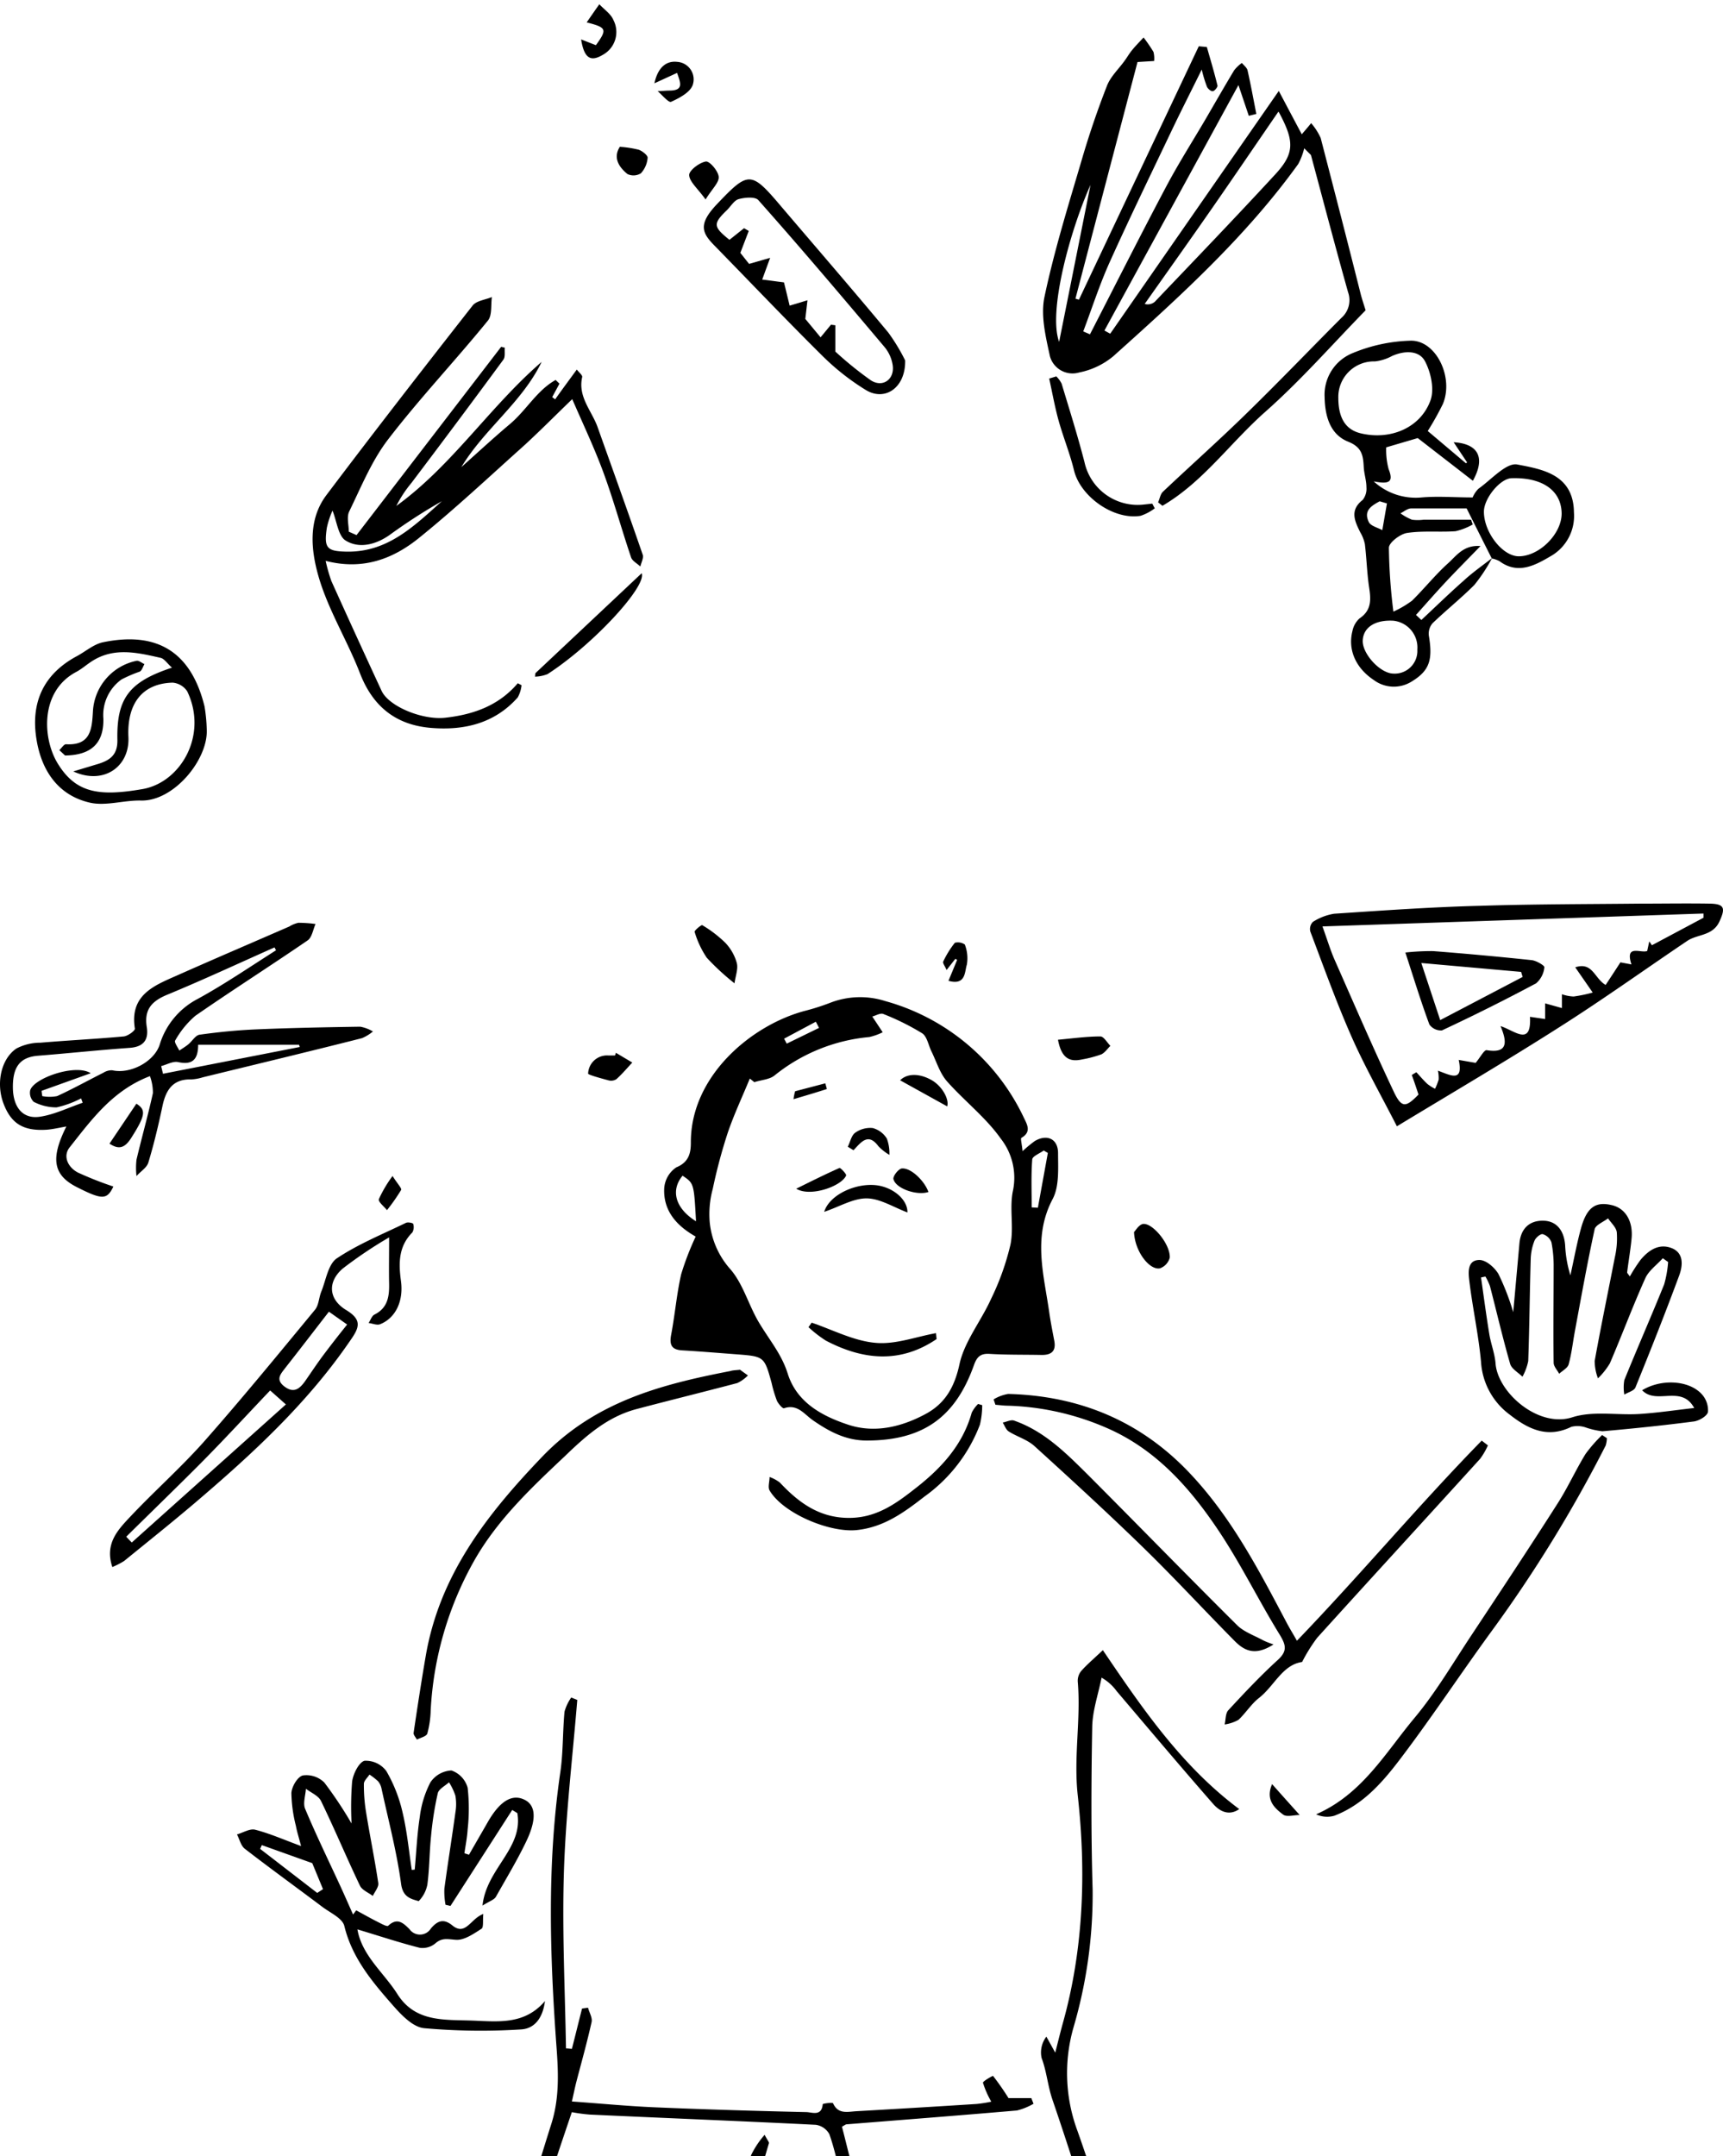 <svg viewBox="0 0 203 254 " fill="none" xmlns="http://www.w3.org/2000/svg"><path d="M109.939 288.782a9.007 9.007 0 0 1-1.133-1.846c-1.299-4.262-2.448-8.572-3.802-12.81-1.823-5.697-3.811-11.337-5.673-17.026-.61-1.869-.958-3.834-1.624-5.688a2.177 2.177 0 0 0-1.584-1.093c-8.882-.444-17.755-.793-26.636-1.205a20.083 20.083 0 0 1-2.115-.285c-9.166 26.937-16.914 54.261-27.245 81.237l13.888 6.877c1.267-2.94 2.377-5.863 3.77-8.715 2.718-5.609 5.665-11.091 8.32-16.764 1.814-3.858 3.168-7.922 4.943-11.812 2.852-6.425 6.005-12.724 8.715-19.212 2.178-5.277 3.913-10.735 5.704-16.154 1.133-3.43 1.957-6.956 3.034-10.41.42-.86.952-1.659 1.585-2.377.348.666.546.864.507.99-1.696 5.728-3.225 11.52-5.181 17.153-1.799 5.141-4.01 10.148-6.14 15.171-3.867 9.19-7.67 18.364-11.789 27.396-2.773 6.092-6.037 11.963-9.032 17.952-.673 1.347-1.133 2.805-1.727 4.191-1.743 4.08-3.414 8.176-3.169 12.747.056 1.268-.586 1.64-1.885 1.917-3.478.721-6.861 1.823-10.482 1.625-1.901-.103-3.818-.08-5.72-.064-2.107 0-4.206.151-6.338.167-6.448.037-12.897.05-19.346.039a5.544 5.544 0 0 1-1.68-.562l.111-.658a16.41 16.41 0 0 1 1.838-.182c3.62.079 7.241.269 10.854.261 2.757 0 5.546-.269 8.271-.356 4.341-.135 8.715-.087 13.024-.373a73.174 73.174 0 0 0 8.367-1.307c.538-.103 1.378-.618 1.426-1.03.34-2.59.53-5.205.665-7.811a1.683 1.683 0 0 0-.792-1.299c-3.906-1.902-7.843-3.724-11.306-5.348-2.32 1.497-4.333 3.169-6.654 4.215-4.207 1.853-8.565 3.398-12.922 4.888-2.321.792-4.753 1.22-7.13 1.814l-.333-.65a13.515 13.515 0 0 1 2.314-1.275c3.96-1.307 7.922-2.44 11.804-3.819 2.52-.887 4.928-2.107 7.4-3.169 2.202-.919 3.311-2.551 4.04-4.848 1.584-5.118 3.668-10.109 5.403-15.203 1.886-5.546 3.605-11.092 5.42-16.685 2.946-9 5.98-17.968 8.864-26.984 2.147-6.702 4.057-13.468 6.188-20.186.942-2.963.84-5.918.618-8.953-.793-10.845-1.141-21.691.443-32.482.341-2.337.27-4.753.492-7.13a5.471 5.471 0 0 1 .792-1.671l.713.285c-.563 6.861-1.387 13.713-1.585 20.598-.198 6.885.143 13.627.254 20.448l.697.063c.404-1.584.792-3.169 1.196-4.753l.705-.095c.15.57.531 1.18.42 1.687-.53 2.377-1.196 4.754-1.806 7.083-.158.626-.285 1.26-.515 2.274 3.422.245 6.615.554 9.816.689 5.918.253 11.883.428 17.77.562.681 0 1.838.555 1.965-.927 0-.079 1.164-.237 1.22-.11.594 1.33 1.727.99 2.733.934 4.753-.269 9.486-.554 14.197-.855.575-.06 1.146-.15 1.711-.27a10.77 10.77 0 0 1-.982-2.234c0-.182 1.157-.847 1.196-.792a31.574 31.574 0 0 1 1.814 2.606h2.686l.262.666a7.476 7.476 0 0 1-1.949.792c-6.687.579-13.381 1.094-20.076 1.632-.119 0-.23.111-.546.278.625 2.376 1.14 4.753 1.933 7.13 2.424 7.233 4.991 14.419 7.423 21.644.729 2.171 1.149 4.436 1.814 6.623a6.79 6.79 0 0 0 1.22 1.664c-2.147 9.863-5.086 19.901-6.338 30.145-1.252 10.243-5.015 20.131-3.747 30.81 1.751.127 3.961.301 6.251.452 4.595.309 9.19.633 13.785.879.846-.058 1.681-.22 2.487-.483a29.542 29.542 0 0 1 4.889-1.006c3.897-.143 7.803-.048 11.883-.048-.792-2.884-2.289-3.518-4.571-3.636-6.52-.357-12.367-2.789-17.699-6.164-4.523 1.062-9.015 2.155-13.698 2.004-.602 0-1.188-.665-2.028-1.172l12.629-1.426c.934-1.078 1.584-1.854 1.925-2.219-.317-1.045-.792-1.79-.682-2.376a71.73 71.73 0 0 1 1.989-7.13 7.203 7.203 0 0 1 1.584-2.037c2.979-3.462 3.962-7.74 5.055-12.002 1.584-6.172 3.422-12.288 5.078-18.451 1.189-4.445 2.29-8.913 3.359-13.389a4.527 4.527 0 0 0-.071-2.322c-3.169-10.251-6.203-20.535-9.673-30.683-.555-1.624-.674-3.312-1.276-4.904a3.067 3.067 0 0 1 .563-2.512c.277.492.546.983 1.045 1.886.349-1.371.595-2.377.88-3.415 2.48-8.833 2.765-17.928 1.774-26.873-.507-4.571.381-8.952 0-13.404a1.829 1.829 0 0 1 .397-1.26c.705-.792 1.529-1.489 2.559-2.464 4.531 6.679 9.237 13.635 16.066 18.721-.919.657-2.028.578-3.066-.602-3.842-4.389-7.597-8.85-11.376-13.294a5.56 5.56 0 0 0-1.775-1.585c-.38 1.926-1.062 3.851-1.101 5.784-.119 6.393-.143 12.795.047 19.188a55.657 55.657 0 0 1-2.242 16.193 19.52 19.52 0 0 0 .46 12.241c2.963 8.358 5.332 16.93 7.986 25.399a10.12 10.12 0 0 1-.135 5.997c-1.299 4.619-2.313 9.325-3.565 13.967-1.434 5.332-3.534 10.553-4.35 15.972-.95 6.298-3.858 11.805-5.783 17.691-.555 1.679-1.291 3.296-1.925 4.944a1.765 1.765 0 0 0 .729 2.337c3.549 2.741 7.74 3.961 11.883 5.125 1.565.504 3.206.735 4.849.682 3.003-.214 4.12 2.099 5.546 3.858a1.354 1.354 0 0 1 .122 1.473 1.355 1.355 0 0 1-1.303.698c-3.85.332-7.716.665-11.574.752-1.918.04-3.692-.142-5.546.943-1.078.642-2.686.642-4.033.555-4.595-.27-9.182-.737-13.769-1.062-1.64-.111-3.288-.055-4.936-.039-1.394 0-1.782-.603-1.632-1.981.222-2.123.705-4.413.159-6.338-.697-2.551.285-4.658.689-6.932.792-4.262 1.664-8.501 2.424-12.763.793-4.595 1.442-9.238 2.377-13.809 1.204-5.855 2.638-11.67 3.961-17.501.229-.76.501-1.506.816-2.234ZM120.475 135.617a15.4 15.4 0 0 1 1.458-1.204c1.434-.832 2.717-.246 2.725 1.418 0 1.822.159 3.913-.634 5.419-2.376 4.5-1.029 8.928-.396 13.412.159 1.102.381 2.203.587 3.304.229 1.244-.381 1.68-1.537 1.656-2.044-.04-4.088 0-6.132-.127-1.062-.055-1.466.396-1.799 1.331-2.218 6.227-6.092 8.873-12.62 8.881-2.464 0-4.42-1.054-6.338-2.377-1.022-.697-1.814-1.972-3.415-1.426-.166.056-.681-.531-.847-.903a15.265 15.265 0 0 1-.618-2.076c-.864-3.129-.864-3.129-4.2-3.382-2.099-.159-4.198-.333-6.337-.46-1.252-.071-1.521-.658-1.3-1.83.452-2.377.65-4.801 1.18-7.13a32.856 32.856 0 0 1 1.712-4.445c-2.194-1.236-3.842-3.002-3.707-5.696a3.237 3.237 0 0 1 1.418-2.456c1.52-.618 1.727-1.751 1.719-2.971 0-7.811 7.13-13.777 13.397-15.457a26.456 26.456 0 0 0 3.01-.958 9.758 9.758 0 0 1 6.497-.206 25.589 25.589 0 0 1 16.328 13.737c.38.793.935 1.68-.286 2.377-.126.079.064.745.135 1.569Zm-31.602-8.129-.531-.427c-.872 2.123-1.854 4.206-2.583 6.337a61.997 61.997 0 0 0-1.782 6.655c-.351 1.29-.472 2.63-.357 3.962a9.743 9.743 0 0 0 2.377 5.45c1.545 1.735 2.178 4.255 3.422 6.338 1.244 2.084 2.67 3.724 3.391 6.029 1.062 3.375 4.017 4.983 7.13 6.013 3.114 1.03 6.291.262 9.143-1.283 2.281-1.236 3.383-3.169 3.961-5.847.578-2.678 2.551-5.094 3.724-7.701a30.254 30.254 0 0 0 2.289-6.417c.412-2.075-.158-4.341.301-6.393a7.463 7.463 0 0 0-1.466-6.085c-1.758-2.487-4.278-4.42-6.337-6.749-.84-.967-1.228-2.322-1.815-3.51-.356-.729-.515-1.751-1.093-2.131a28.962 28.962 0 0 0-4.579-2.274c-.349-.143-.895.198-1.299.301.53.792.879 1.323 1.228 1.854a6.926 6.926 0 0 1-1.585.562 20.753 20.753 0 0 0-11.155 4.524c-.586.483-1.592.531-2.384.792Zm-6.87 16.384c-.245-4.468-.245-4.468-1.584-5.364-1.45 1.743-.84 3.859 1.577 5.364h.008Zm41.459-8.041-.491-.293c-.476.348-1.331.673-1.355 1.053-.143 1.878-.063 3.763-.063 5.649l.728.04c.389-2.147.785-4.302 1.173-6.449h.008Zm-31.08-13.468.31.586 3.802-1.854-.372-.729-3.74 1.997ZM130.803 39.313l19.862-28.6c1.053 1.996 1.901 3.589 2.709 5.11.27-.333.689-.793 1.101-1.316a7.11 7.11 0 0 1 1.125 1.751c1.585 6.109 3.169 12.24 4.706 18.357.159.625.373 1.236.587 1.94-3.875 3.962-7.598 8.224-11.797 11.94-4.199 3.715-7.328 8.27-12.137 11.091l-.515-.404c.19-.42.261-.959.57-1.252 3.241-3.066 6.576-6.029 9.761-9.142 3.818-3.716 7.502-7.566 11.265-11.337a2.78 2.78 0 0 0 .793-3.003c-1.513-5.38-2.932-10.79-4.381-16.185l-.793-.793a7.6 7.6 0 0 1-.705 1.854c-6.179 8.58-13.967 15.631-21.779 22.635a9.026 9.026 0 0 1-4.04 1.925 2.762 2.762 0 0 1-3.438-1.925c-.491-2.282-1.102-4.754-.642-6.972 1.149-5.45 2.812-10.79 4.389-16.138a104.03 104.03 0 0 1 2.987-8.77c.428-1.078 1.378-1.957 2.075-2.931.302-.412.555-.864.88-1.252.42-.515.895-.99 1.347-1.482.418.544.807 1.11 1.164 1.696.09.351.117.716.079 1.077l-1.956.119c-2.425 9.245-4.873 18.562-7.313 27.88l.412.118 14.118-29.852.951.087c.435 1.521.887 3.027 1.259 4.564 0 .174-.332.61-.554.641-.222.032-.571-.277-.689-.515a15.567 15.567 0 0 1-.618-2.036c-1.323 2.686-2.456 4.912-3.534 7.17-2.456 5.158-4.959 10.3-7.304 15.504-1.197 2.654-2.092 5.443-3.122 8.176l.792.341c2.979-5.791 5.911-11.614 8.961-17.366 1.442-2.725 3.105-5.332 4.666-7.994 1.117-1.917 2.218-3.85 3.367-5.751.257-.329.562-.617.903-.856.23.285.587.547.666.863.388 1.704.697 3.43 1.038 5.142l-.888.222-1.22-3.62-15.789 28.916.681.373Zm19.806-26.144c-2.59 3.77-5.149 7.542-7.748 11.281-2.598 3.74-5.324 7.574-7.994 11.353a1.259 1.259 0 0 0 1.197-.261c4.753-4.984 9.507-9.927 14.189-15.006 2.313-2.503 2.242-3.937.412-7.336l-.056-.031Zm-25.827 27.11c1.252-6.227 2.472-12.359 3.7-18.499-2.377 5.293-5.039 14.942-3.684 18.53l-.016-.03ZM42.005 63.04l17.041-22.183.428.103c-.048.476.079 1.078-.167 1.41-3.58 4.873-7.209 9.73-10.838 14.53a14.082 14.082 0 0 0-1.774 2.702c6.575-4.754 11.012-11.694 17.12-16.97-2.29 4.753-6.765 7.922-9.46 12.399 1.902-1.696 3.772-3.43 5.72-5.07 1.95-1.64 3.17-3.962 5.388-5.198l.452.436-.856 1.584.349.262c.792-1.125 1.64-2.258 2.55-3.51.238.325.682.658.635.887-.531 2.322 1.117 3.962 1.806 5.87 1.782 5.008 3.589 10.015 5.324 15.053.134.389-.175.927-.278 1.395-.372-.357-.95-.65-1.093-1.078-1.117-3.295-2.036-6.662-3.232-9.926-1.054-2.884-2.377-5.665-3.7-8.715-2.012 1.94-3.834 3.787-5.76 5.546-4.088 3.66-8.128 7.455-12.398 10.893-2.987 2.377-6.505 3.747-10.894 2.614.174.806.4 1.6.674 2.377 1.949 4.32 3.919 8.628 5.91 12.922.856 1.87 4.912 3.525 7.621 3.169 3.264-.38 6.204-1.434 8.43-4.049l.444.23c-.05.503-.202.99-.444 1.434-2.725 3.082-6.338 3.914-10.204 3.597-4.112-.333-6.853-2.48-8.382-6.425-1.53-3.946-3.748-7.471-4.888-11.417-.888-3.09-1.268-6.678.934-9.594 5.657-7.502 11.425-14.926 17.224-22.325.451-.57 1.497-.674 2.266-.998-.135.942.047 2.147-.468 2.773-3.866 4.753-8.057 9.174-11.764 14.006-1.934 2.52-3.17 5.594-4.58 8.485-.317.658-.047 1.585-.047 2.377l.91.404Zm-2.829-2.884a10.006 10.006 0 0 0-.665 2.005c-.364 2.432 0 2.788 2.377 2.828 4.817.063 7.922-3.034 11.17-5.942a65.42 65.42 0 0 0-6.132 3.961c-1.584 1.125-3.565 1.672-5.173.69-.903-.507-1.077-2.322-1.577-3.542Z" fill="#000"/><path d="M48.861 220.253c.19-2.06.278-4.143.595-6.187a11.981 11.981 0 0 1 1.251-4.088 3.166 3.166 0 0 1 2.48-1.403 2.995 2.995 0 0 1 1.91 2.036 22.08 22.08 0 0 1 0 4.904c-.056.943-.246 1.87-.38 2.813l.538.174c.729-1.275 1.473-2.551 2.202-3.826 1.442-2.528 2.916-3.407 4.413-2.615 1.236.658 1.379 2.25.15 4.833-1.069 2.242-2.376 4.397-3.588 6.552-.198.356-.737.515-1.585 1.045.46-4.365 4.825-6.734 4.104-10.893l-.602-.372-7.273 11.305-.586-.135a8.568 8.568 0 0 1-.135-1.893c.404-3.003.888-5.989 1.3-8.984.11-.65.11-1.315 0-1.965a7.127 7.127 0 0 0-.753-1.584c-.46.419-1.204.792-1.323 1.283a38.754 38.754 0 0 0-.793 5.055c-.197 1.901-.182 3.818-.435 5.712a3.804 3.804 0 0 1-1.022 1.949c-.983-.278-1.87-.492-2.076-2.052-.507-3.764-1.49-7.455-2.297-11.179a1.947 1.947 0 0 0-.412-.887 7.135 7.135 0 0 0-1.014-.792c-.23.364-.65.72-.658 1.085-.01 1.114.074 2.227.254 3.327.451 2.797 1.022 5.546 1.441 8.366.072.468-.411 1.015-.641 1.522-.515-.397-1.26-.682-1.514-1.205-1.584-3.311-2.994-6.694-4.594-9.99-.302-.618-1.173-.966-1.775-1.434-.048.792-.373 1.727-.087 2.377 1.291 3.082 2.757 6.084 4.159 9.127.507 1.101.99 2.21 1.481 3.311l.373-.491c.84.452 1.672.927 2.52 1.355.411.206 1.108.602 1.25.459 1.078-1.006 1.784-.317 2.512.412a1.514 1.514 0 0 0 2.52-.095c.744-.871 1.457-1.212 2.503-.372 1.585 1.323 2.163-.793 3.668-1.331-.079.744.056 1.584-.214 1.743-.927.594-2.02 1.362-3.002 1.299-.983-.063-1.632-.285-2.44.428a2.368 2.368 0 0 1-1.83.515c-2.377-.602-4.683-1.371-7.345-2.171.531 3.114 3.17 5.15 4.754 7.693 2.091 3.224 5.419 2.939 8.715 3.05 3.105.111 6.203.539 8.627-2.298-.245 1.933-1.18 3.272-2.868 3.344a74.836 74.836 0 0 1-11.392-.151c-1.387-.15-2.789-1.687-3.835-2.892-2.376-2.709-4.65-5.466-5.545-9.15-.222-.911-1.656-1.545-2.583-2.242-3.042-2.29-6.124-4.516-9.135-6.845-.467-.357-.626-1.117-.927-1.696.721-.205 1.514-.713 2.14-.554 1.703.436 3.327 1.157 5.41 1.925-.253-.982-.483-1.679-.61-2.377a16.694 16.694 0 0 1-.53-3.866c.047-.792.736-1.925 1.346-2.075a2.988 2.988 0 0 1 2.536.839 47.58 47.58 0 0 1 3.208 4.825 37.25 37.25 0 0 1 .064-4.944c.126-.911.792-2.25 1.45-2.448a3.01 3.01 0 0 1 2.582 1.213 17.299 17.299 0 0 1 1.917 4.896c.523 2.21.737 4.492 1.078 6.75l.348-.04Zm-11.487 2.749.681-.444-1.267-3.066-5.942-2.123-.198.444 6.726 5.189ZM13.356 139.784c-.753 1.585-1.315 1.585-4.326.056-2.765-1.411-3.105-3.352-1.212-7.131-.792.135-1.584.325-2.321.381-2.757.174-4.191-.721-5.086-3.09-.896-2.369-.301-5.245 1.529-6.481a6.108 6.108 0 0 1 2.82-.681c3.264-.277 6.544-.436 9.816-.737.483-.047 1.347-.673 1.315-.919-.634-3.961 2.242-5.062 4.968-6.266 4.389-1.949 8.81-3.843 13.214-5.76a3.501 3.501 0 0 1 1.085-.444c.676.005 1.351.052 2.02.143-.3.658-.42 1.584-.934 1.933-4.381 3.003-8.865 5.855-13.23 8.881a10.782 10.782 0 0 0-2.377 2.916c-.135.19.309.792.49 1.18.357-.246.73-.459 1.063-.737.459-.372.84-1.069 1.33-1.133 2.21-.309 4.437-.53 6.671-.626 4.08-.174 8.168-.253 12.256-.316.526.097 1.03.287 1.49.562a4.92 4.92 0 0 1-1.3.792c-6.242 1.585-12.501 3.082-18.752 4.611-.44.14-.895.222-1.355.246-2.155-.056-2.979 1.228-3.383 3.113-.475 2.25-1.006 4.492-1.671 6.687-.183.602-.911 1.038-1.395 1.584a8.653 8.653 0 0 1 0-1.925c.618-2.622 1.355-5.213 1.933-7.843a5.747 5.747 0 0 0-.348-2.004c-4.381 1.671-6.869 5.117-9.452 8.381-.847 1.054-.206 2.377.983 2.987a41.638 41.638 0 0 0 4.159 1.64Zm19.164-27.831-.182-.341c-4.254 1.893-8.477 3.858-12.779 5.633-1.83.792-2.575 1.83-2.265 3.763.237 1.513-.397 2.329-2.037 2.44-3.604.254-7.193.642-10.798.927-2.091.174-2.987 1.299-2.94 3.835.048 2.242 1.165 3.644 3.17 3.351 1.727-.254 3.367-1.078 5.054-1.648l-.19-.515c-.913.48-1.885.837-2.892 1.061a5.794 5.794 0 0 1-2.693-.657 1.49 1.49 0 0 1-.412-1.347c.412-1.45 5.363-3.169 7.13-2.02l-5.791 2.076.079.618c.58.112 1.178.112 1.759 0 1.846-.848 3.628-1.838 5.442-2.75.312-.2.676-.302 1.046-.293 2.108.484 4.912-.982 5.586-2.994a9.036 9.036 0 0 1 4.5-5.419c3.184-1.743 6.147-3.779 9.213-5.72Zm2.79 11.392-.08-.269H23.346c0 1.933-.848 2.377-2.377 2.044-.602-.119-1.315.301-1.98.475l.214.903 16.106-3.153ZM175.789 65.75a19.71 19.71 0 0 1-2.091 3.169c-1.585 1.584-3.32 2.97-4.92 4.508a1.883 1.883 0 0 0-.436 1.45c.483 2.867.087 4.135-2.044 5.426a3.958 3.958 0 0 1-4.452-.198c-2.131-1.418-3.066-3.58-2.504-5.767.111-.571.402-1.09.832-1.482 1.418-.95 1.355-2.202 1.133-3.644-.253-1.688-.293-3.407-.499-5.102a4.466 4.466 0 0 0-.539-1.387c-.657-1.33-1.283-2.606.277-3.826a2.11 2.11 0 0 0 .444-1.497c0-.793-.277-1.585-.317-2.377-.071-1.34-.198-2.33-1.814-2.98-2.187-.863-2.757-3.08-2.797-5.275a5.286 5.286 0 0 1 3.336-5.182 19.016 19.016 0 0 1 6.805-1.45c3.011-.055 5.11 4.35 3.787 7.471a35.285 35.285 0 0 1-1.775 3.17l4.5 3.802.135-.103-1.584-2.377c2.907.175 3.779 1.815 2.265 4.54l-6.496-5.03-3.716 1.093c-.034.865.062 1.73.286 2.566.633 1.585 0 1.783-1.759 1.442a7.308 7.308 0 0 0 5.633 1.894c1.949-.167 3.913 0 6.021 0 .161-.38.392-.727.681-1.022 1.513-1.062 3.288-3.114 4.587-2.86 2.955.57 6.623 1.164 6.671 5.648a5.453 5.453 0 0 1-2.551 5.04c-1.846 1.085-3.961 2.376-6.219.704a3.266 3.266 0 0 0-.911-.325c-.951-1.877-1.894-3.763-2.963-5.894h-6.536c-.428 0-.84.372-1.26.578.419.306.874.559 1.355.753.455.059.915.059 1.37 0h5.594l.198.563a7.588 7.588 0 0 1-2.021.792c-1.901.134-3.842-.08-5.72.206-.792.119-2.115 1.109-2.139 1.735.033 2.52.21 5.035.531 7.534a12.05 12.05 0 0 0 2.195-1.291c1.457-1.434 2.741-3.05 4.246-4.405.974-.872 1.83-2.195 3.819-2.028-1.482 1.529-2.742 2.788-3.962 4.088-1.22 1.299-2.424 2.677-3.636 4.024l.634.594c1.648-1.537 3.264-3.113 4.951-4.602 1.054-.975 2.234-1.799 3.375-2.686Zm-18.11-18.887c0 2.44.895 3.802 2.725 4.206 3.446.793 6.956-.673 8.128-3.89.484-1.315.056-3.303-.641-4.618-.698-1.315-2.425-1.276-3.89-.618a5.472 5.472 0 0 1-2.013.634 4.186 4.186 0 0 0-3.075 1.217 4.18 4.18 0 0 0-1.234 3.069Zm17.152 13.42c0 2.425 2.186 5.245 4.103 5.253 2.433 0 5.087-2.662 5.055-5.078-.048-2.686-2.29-4.247-5.926-4.12-1.323.055-3.232 2.369-3.232 3.945Zm-7.844 16.25a3.169 3.169 0 0 0-2.828-3.407c-2.163-.12-3.533.792-3.605 2.329-.071 1.537 2.021 3.858 3.589 3.898a2.67 2.67 0 0 0 2.844-2.82Zm-3.58-17.224-.856-.254c-.935.515-1.949 1.086-1.276 2.456.23.46 1.038.642 1.585.943l.547-3.145ZM174.492 150.496c.317 2.226.61 4.452.974 6.67.19 1.165.65 2.306.737 3.47.261 3.399 5.007 7.606 9.024 6.338 2.448-.792 5.3-.229 7.922-.396 2.115-.135 4.215-.451 6.457-.705-1.505-2.781-4.453-.325-6.132-2.091 2.266-1.379 5.545-1.181 7.035.475a2.818 2.818 0 0 1 .721 2.083c-.095.476-1.03 1.03-1.648 1.118-3.581.467-7.186.839-10.79 1.156a9.167 9.167 0 0 1-2.021-.467 2.988 2.988 0 0 0-1.64-.056c-2.82 1.387-5.078.27-7.256-1.434a8.349 8.349 0 0 1-3.383-6.195c-.286-3.169-.991-6.338-1.379-9.554-.119-.967-.269-2.464 1.189-2.472.792 0 1.814.903 2.257 1.679a29.065 29.065 0 0 1 1.727 4.469l.729-8.097c.151-1.727 1.157-2.71 2.813-2.678 1.656.032 2.464 1.268 2.575 2.916.056 1.194.263 2.376.618 3.517.412-1.846.744-3.708 1.251-5.546.674-2.424 1.68-3.169 3.573-2.733 1.648.349 2.599 1.902 2.377 4.017-.127 1.307-.356 2.606-.515 3.913 0 .088.119.199.317.484.383-.68.806-1.336 1.268-1.965.942-1.117 2.139-1.949 3.628-1.386 1.489.562 1.347 2.059.927 3.216-1.64 4.437-3.383 8.834-5.165 13.215-.159.388-.856.562-1.308.839a4.966 4.966 0 0 1 0-1.711c1.529-3.771 3.169-7.494 4.69-11.265.25-.863.407-1.75.468-2.647l-.626-.443c-.705.792-1.664 1.458-2.068 2.377-1.481 3.295-2.741 6.686-4.167 10.006a8.575 8.575 0 0 1-1.402 1.766 5.83 5.83 0 0 1-.388-2.044c.736-4.088 1.584-8.144 2.376-12.216a9.981 9.981 0 0 0 .23-2.939c-.063-.587-.665-1.102-1.03-1.648-.554.428-1.497.792-1.584 1.307-.864 3.961-1.585 8.01-2.33 12.018-.237 1.292-.38 2.615-.728 3.874-.119.436-.729.745-1.117 1.11-.23-.436-.65-.864-.65-1.3-.056-3.755 0-7.51 0-11.258a14.418 14.418 0 0 0-.262-2.931 1.581 1.581 0 0 0-1.022-.958c-.261-.064-.839.412-.982.792a6.34 6.34 0 0 0-.436 2.107c-.119 4.017-.15 8.034-.293 12.05a6.44 6.44 0 0 1-.681 1.846c-.499-.499-1.276-.919-1.45-1.513-.871-3.026-1.584-6.1-2.377-9.158a6.676 6.676 0 0 0-.538-1.133l-.515.111ZM164.58 132.687c-1.877-3.676-3.779-7.02-5.324-10.513-1.798-4.073-3.303-8.271-4.88-12.439a1.211 1.211 0 0 1 .301-1.125 6.529 6.529 0 0 1 2.512-.966c5.751-.38 11.503-.792 17.263-.935 6.25-.198 12.509-.19 18.76-.254 2.765 0 5.546-.047 8.295 0 1.695.048 1.782.563 1.077 2.1-.792 1.727-2.575 1.473-3.795 2.289-5.007 3.375-9.911 6.893-15.005 10.125-6.298 4.017-12.747 7.804-19.204 11.718Zm19.442-13.928v-1.632c.444.158.908.248 1.378.269.76-.103 1.512-.26 2.25-.467l-2.059-2.971c2.052-.681 2.257 1.315 3.581 2.076.562-.848 1.117-1.696 1.742-2.662l1.3.245c-.792-2.432 1.101-1.283 1.854-1.584l.245-1.133.309.459 6.077-3.24v-.499l-44.889 1.521c.602 1.672.935 2.797 1.402 3.866 2.306 5.221 4.564 10.458 7.004 15.615.919 1.934 1.418 1.862 2.907.325-.261-.792-.507-1.545-.792-2.305l.539-.325c.436.467.848.959 1.307 1.386.278.218.578.406.895.563a6.93 6.93 0 0 0 .428-1.085 4.268 4.268 0 0 0-.087-1.046c1.434.507 3.034 1.465 2.448-1.268l1.996.349c.547-.65.999-1.545 1.3-1.498 2.432.397 2.472-.839 1.632-2.836 1.663.531 3.66 2.456 3.47-1.093l1.782.261v-1.846l1.981.555ZM13.235 184.61c-.895-2.685.578-4.294 1.965-5.775 2.828-3.019 5.942-5.776 8.715-8.865 4.523-5.118 8.849-10.403 13.198-15.671.452-.547.452-1.442.745-2.147.547-1.347.792-3.169 1.798-3.89 2.528-1.695 5.411-2.86 8.168-4.199.23-.111.793 0 .856.111a1.286 1.286 0 0 1-.095 1.014c-1.632 1.64-1.632 3.589-1.347 5.704.333 2.441-.665 4.397-2.448 5.11-.38.151-.903-.087-1.362-.142.23-.341.372-.832.689-.991 1.584-.792 1.759-2.162 1.727-3.683-.032-1.522 0-3.249 0-5.411a50.589 50.589 0 0 0-5.459 3.668c-1.838 1.584-1.671 3.636.396 4.888 1.878 1.141 1.585 2.036.507 3.565-5.086 7.455-11.638 13.468-18.451 19.267-2.701 2.29-5.474 4.508-8.223 6.742-.44.272-.901.508-1.379.705Zm1.64-3.573c.214.23.428.46.65.682l18.158-16.265-1.854-1.648c-2.86 3.003-5.546 5.934-8.39 8.786-2.844 2.852-5.712 5.625-8.564 8.445Zm23.878-26.508c-1.79 2.305-3.407 4.421-5.054 6.512-.594.792-1.307 1.442-.19 2.298 1.117.855 1.814.253 2.448-.642.705-1.014 1.386-2.044 2.123-3.034a130.746 130.746 0 0 1 2.82-3.621l-2.147-1.513ZM117.064 164.858a4.907 4.907 0 0 1 1.719-.641c8.548.221 15.845 3.303 21.692 9.657 4.753 5.134 7.922 11.25 11.146 17.35.333.626.705 1.228 1.181 2.068 7.526-7.827 14.355-15.988 21.771-23.577l.729.562a8.294 8.294 0 0 1-.919 1.585c-6.386 7.035-12.819 14.03-19.196 21.081a19.427 19.427 0 0 0-1.775 2.852c-2.321.333-3.272 2.821-5.07 4.231-.919.713-1.585 1.798-2.425 2.583a4.604 4.604 0 0 1-1.632.546c.135-.562.087-1.299.428-1.671 1.878-2.028 3.771-4.049 5.815-5.91 1.149-1.046 1.006-1.743.254-2.979-2.48-4.025-4.564-8.303-7.186-12.233-3.415-5.109-7.455-9.681-13.326-12.192a31.4 31.4 0 0 0-11.479-2.567c-.507 0-1.006-.071-1.513-.111l-.214-.634ZM106.643 42.458c.064 3.224-2.376 4.848-4.61 3.502a28.253 28.253 0 0 1-5.063-3.962c-4.294-4.246-8.461-8.635-12.676-12.945-1.52-1.537-2.163-2.527.15-4.975 3.764-3.962 4.033-3.962 7.614.27 4.207 4.935 8.454 9.847 12.605 14.838a22.49 22.49 0 0 1 1.98 3.272ZM98.42 41.42a42.165 42.165 0 0 0 4.167 3.375c1.426.927 2.852-.127 2.583-1.806a4.38 4.38 0 0 0-.951-2.1c-4.904-5.815-9.8-11.606-14.87-17.31-.365-.428-1.585-.325-2.322-.12-.546.151-.934.872-1.41 1.324-1.632 1.584-1.584 1.933.325 3.47l1.72-1.37.554.324-.99 2.583 1.03 1.3 2.48-.714-.936 2.559 2.567.333c.238.966.468 1.91.666 2.74l2.1-.633c-.08.705-.16 1.402-.254 2.195l1.798 2.17 1.228-1.489.515.071v3.098ZM24.36 85.96c.15 3.541-3.89 8.453-7.757 8.35-2.012-.047-4.143.681-6.029.246-3.7-.856-5.648-3.724-6.258-7.352-.737-4.334.728-7.756 4.753-9.911 1.03-.555 1.988-1.41 3.082-1.632 6.092-1.252 10.299.871 11.947 7.558.152.906.239 1.822.261 2.741Zm-4.097-7.304c-.578-.516-.91-1.062-1.346-1.157-2.757-.626-5.546-1.292-8.168.451-.603.397-1.157.888-1.79 1.22-4.24 2.266-3.962 7.772-2.188 10.727 2.14 3.526 4.857 3.962 10.054 3.058 4.453-.792 7.709-6.337 5.237-11.503a2.282 2.282 0 0 0-1.727-1.03c-3.542.095-5.388 2.432-5.205 6.41.166 3.501-2.924 5.68-6.497 4.048l2.63-.792c1.474-.42 2.607-.975 2.567-2.908-.103-4.896 1.363-6.853 6.433-8.525ZM87.193 161.366c.175.134.555.404.927.673-.361.37-.785.673-1.252.895-3.96 1.046-7.922 2.021-11.82 3.051-3.438.895-5.958 3.113-8.477 5.545-3.961 3.732-7.875 7.431-10.592 12.137a40.058 40.058 0 0 0-5.237 17.842 11.421 11.421 0 0 1-.396 2.717c-.111.341-.792.483-1.228.713-.135-.261-.42-.554-.388-.792.451-3.05.919-6.1 1.442-9.135 1.655-9.507 7.185-16.589 13.713-23.403 6.227-6.488 13.991-8.508 22.183-10.093.262-.087.531-.087 1.125-.15ZM189.321 169.43c-.01.293-.058.584-.143.864a159.989 159.989 0 0 1-13.618 22.112c-3.454 4.753-6.742 9.712-10.299 14.434-2.163 2.876-4.508 5.712-8.05 7.067a3.079 3.079 0 0 1-2.147-.166c5.435-2.377 8.169-7.265 11.607-11.377 2.511-3.01 4.516-6.449 6.694-9.729 3.415-5.157 6.822-10.299 10.157-15.528 1.196-1.869 2.115-3.913 3.28-5.815a16.693 16.693 0 0 1 1.957-2.234l.562.372Z" fill="#000"/><path d="M150.041 193.728c-2.219 1.434-3.494.682-4.58-.411-3.604-3.637-7.066-7.4-10.734-10.973-4.183-4.072-8.493-8.026-12.819-11.955-.856-.792-2.076-1.125-3.074-1.759-.317-.206-.467-.681-.697-1.038.452-.087.959-.364 1.331-.237 3.533 1.228 6.1 3.802 8.659 6.338 5.887 5.902 11.702 11.883 17.62 17.762.792.792 2.052 1.228 3.105 1.806.386.18.783.336 1.189.467ZM115.721 165.54a9.92 9.92 0 0 1-.269 2.297 18.483 18.483 0 0 1-6.512 8.454c-2.377 1.845-4.754 3.612-7.97 3.961-3.217.348-8.715-1.965-10.3-4.667-.222-.388 0-1.029 0-1.584.433.154.839.373 1.204.65 2.274 2.424 4.754 4.238 8.351 4.167 2.987-.056 5.213-1.585 7.391-3.296 3.106-2.377 5.768-5.157 6.869-9.095a3.78 3.78 0 0 1 .753-1.03l.483.143ZM124.453 44.342c.253.25.465.539.625.856.927 3.074 1.894 6.14 2.694 9.245a6.414 6.414 0 0 0 6.885 5.007l1.101-.119.293.555a5.816 5.816 0 0 1-1.664.88c-3.169.53-7.13-2.274-7.859-5.396-.483-1.972-1.259-3.866-1.806-5.823-.452-1.632-.745-3.303-1.109-4.951l.84-.254ZM63.077 79.312l12.525-11.78c.618 1.52-5.672 8.381-11.091 11.883-.47.186-.968.288-1.474.301l.04-.404ZM86.538 115.843a28.56 28.56 0 0 1-3.272-3.019 11.036 11.036 0 0 1-1.426-3.042c-.056-.151.792-.848.895-.792.986.58 1.898 1.277 2.717 2.075a5.662 5.662 0 0 1 1.355 2.377c.182.705-.15 1.521-.27 2.401ZM133.61 145.148c.183-.19.523-.792.991-.943 1.117-.261 3.311 2.377 3.216 3.961a1.833 1.833 0 0 1-1.149 1.252c-1.243.254-2.978-2.012-3.058-4.27ZM68.465 4.643l1.743.682c1.347-1.878 1.291-2.076-1.086-2.686.547-.792 1.014-1.466 1.49-2.139.57.618 1.37 1.14 1.663 1.87a3.058 3.058 0 0 1-1.267 4.096c-1.434.855-2.187.396-2.543-1.823ZM124.649 122.49c1.751-.159 3.375-.389 4.999-.389.388 0 .793.721 1.173 1.109-.349.349-.642.793-1.054.999-.742.265-1.505.467-2.282.602-1.378.301-2.408-.032-2.836-2.321ZM79.77 8.588 77.1 9.816c.413-1.9 1.411-2.677 2.694-2.527a2.068 2.068 0 0 1 1.815 2.741c-.325.872-1.585 1.53-2.543 1.965-.278.135-1.046-.792-1.585-1.26.475 0 .943-.063 1.418-.063 1.711-.016 1.26-.959.872-2.084ZM72.562 124.027l1.933 1.149c-.618.665-1.205 1.362-1.878 1.964a1.176 1.176 0 0 1-.95.127c-.856-.23-2.425-.657-2.377-.792a2.233 2.233 0 0 1 .738-1.568 2.222 2.222 0 0 1 1.638-.563h.793l.103-.317ZM83.13 23.499c-.951-1.323-1.902-2.084-1.934-2.884 0-.539 1.204-1.466 1.965-1.585.452-.063 1.442 1.101 1.513 1.783.072.681-.745 1.394-1.545 2.686ZM111.747 115.549l1.022-2.471-.214-.119-1.029 1.315c-.206-.483-.476-.792-.397-.998.369-.788.829-1.53 1.371-2.211a1.438 1.438 0 0 1 1.172.206c.295.756.377 1.578.238 2.377-.269.824-.095 2.472-2.163 1.901ZM73.03 17.295c.753.05 1.5.166 2.234.348.427.159 1.07.666 1.038.951a3.042 3.042 0 0 1-.793 1.822 1.649 1.649 0 0 1-1.584.087c-1.094-.887-1.688-1.988-.895-3.208ZM16.068 130.024c1.156.721 1.085 1.371-.602 4.025-.793 1.252-1.498 1.386-2.567.681l3.169-4.706ZM46.25 138.541c.579.919 1.11 1.457 1.007 1.647a22.079 22.079 0 0 1-1.664 2.377c-.349-.436-1.054-.99-.959-1.291.44-.966.982-1.882 1.617-2.733ZM149.875 210.183c1.173 1.323 2.084 2.337 3.249 3.637-.666 0-1.537.269-1.949-.048-1.03-.784-2.092-1.735-1.3-3.589ZM110.347 157.752c-4.27 2.9-8.651 2.488-13.048.182a14.243 14.243 0 0 1-2.044-1.584l.372-.531c2.504.848 4.96 2.155 7.519 2.377 2.329.222 4.753-.713 7.13-1.141l.071.697ZM106.912 142.835c-1.656-.618-3.232-1.648-4.817-1.656-1.584-.008-3.208.99-4.99 1.585.625-2.052 3.85-3.494 6.337-3.106 1.997.333 3.51 1.79 3.47 3.177ZM93.81 140.038c1.688-.832 3.375-1.68 5.094-2.441.119-.047.792.674.792.864-.483 1.26-4.206 2.606-5.886 1.577ZM99.883 135.095c.286-.563.42-1.323.872-1.648a3.036 3.036 0 0 1 2.067-.555 2.818 2.818 0 0 1 1.664 1.244c.227.613.329 1.265.301 1.917a5.942 5.942 0 0 1-1.299-1.022c-1.212-1.639-2.044-.451-2.931.476l-.674-.412ZM111.596 130.341l-5.546-3.074c.792-.792 2.218-.879 3.747 0 1.26.745 2.052 2.274 1.799 3.074ZM109.383 140.426c-1.331.452-3.85-.388-4.12-1.521-.079-.349.61-1.228.999-1.252 1.077-.087 2.677 1.482 3.121 2.773ZM93.49 129.494c.038-.316.102-.629.19-.935l3.557-.935c.063.238.19.666.174.674-1.196.388-2.4.744-3.921 1.196ZM165.579 112.215a27.973 27.973 0 0 1 3.287-.166c3.867.301 7.727.655 11.583 1.062.555.055 1.537.641 1.505.839a2.852 2.852 0 0 1-.974 1.894 233.026 233.026 0 0 1-11.092 5.546 1.667 1.667 0 0 1-1.481-.698c-.99-2.669-1.83-5.411-2.828-8.477Zm4.103 7.962 9.713-5.086-.182-.594-11.757-1.046 2.226 6.726ZM7.662 89.002l-.674-.634c.27-.237.547-.705.793-.689 2.915.166 3.05-1.79 3.169-3.898a6.441 6.441 0 0 1 5.141-5.934c.277-.047.618.254.927.389-.182.308-.285.744-.555.887-.74.256-1.46.566-2.154.927a5.173 5.173 0 0 0-2.131 4.603c.07 2.907-1.435 4.317-4.516 4.35Z" fill="#000"/></svg>